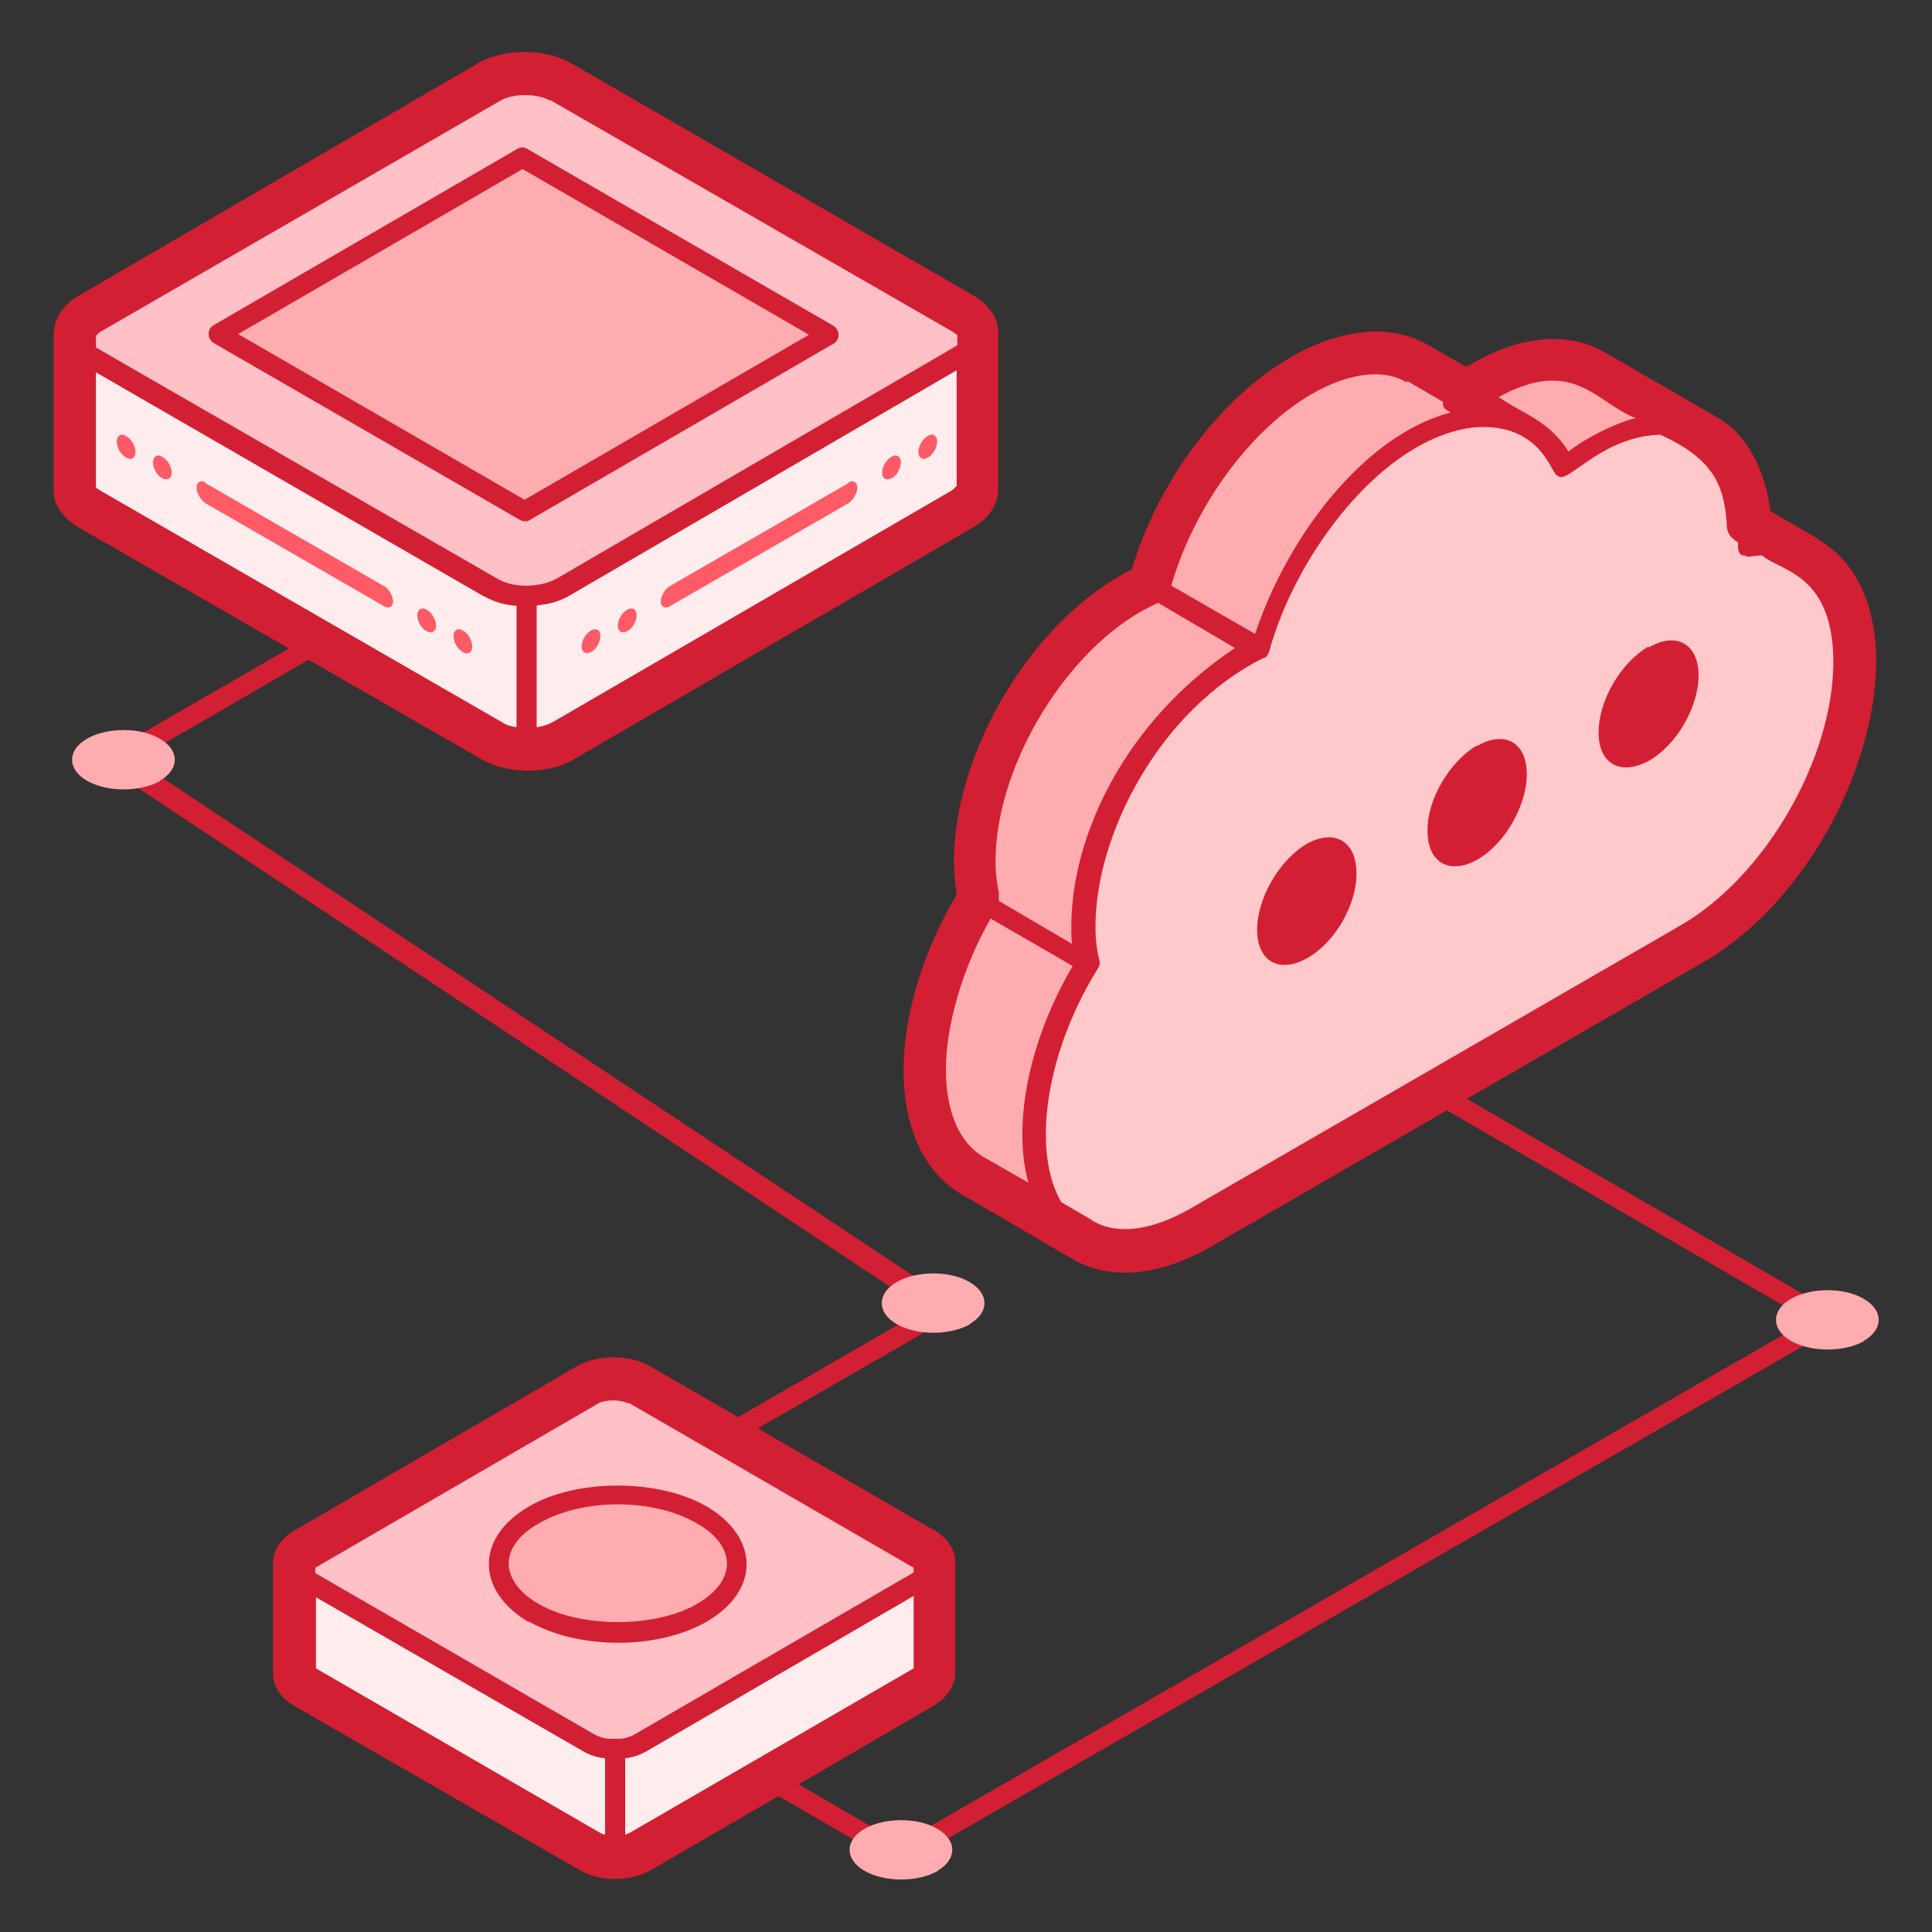 <svg viewBox="0 0 288 288" xmlns="http://www.w3.org/2000/svg"><rect x="0" y="0" width="288" height="288" fill="#333333" stroke="none"/><path d="m113.9 266.5 20.2 11.7 141.4-81.4-57.7-33.5-3 1.7 54.8 31.8-135.4 78-17.2-10-2.9 1.7z" fill="#d31f33"/><path d="m14.3 113.3 123.5 81.9-28.2 16.3 2.9 1.7 31.2-18-123.5-81.9 28.3-16.4-2.9-1.7z" fill="#d31f33"/><path d="m145.8 49.9v22.8c-.1 1.1-.9 2.2-2.3 3.1l-59.6 34.6c-2.9 1.7-7.7 1.7-10.6 0l-60-34.6c-1.5-.9-2.2-2-2.2-3.1v-22.8c0 1.1.8 2.2 2.3 3.1l60 34.7c3 1.7 7.7 1.7 10.6 0l59.6-34.7c1.5-.8 2.2-1.9 2.2-3z" fill="#ffedee"/><path d="m143.2 46.8c2.9 1.7 2.9 4.4 0 6.1l-59.6 34.6c-2.9 1.7-7.7 1.7-10.6 0l-60.1-34.5c-3-1.7-2.9-4.4 0-6.1l59.6-34.7c2.9-1.7 7.7-1.7 10.6 0l60 34.7z" fill="#ffc0c6"/><path d="m32.5 49.9 45.3-26.3 45.7 26.4-45.3 26.3z" fill="#ffacb0"/><g fill="#ff5b67"><path d="m30.6 71.9c-.7-.4-1.3 0-1.3.8s.6 1.8 1.3 2.3l26.7 15.4c.7.4 1.3 0 1.3-.7 0-.8-.6-1.9-1.3-2.3l-26.7-15.4zm-11.8-6.9c-.8-.5-1.4 0-1.4.8 0 .9.6 2 1.4 2.4.8.5 1.4 0 1.4-.8 0-.9-.6-2-1.4-2.4zm5.4 3.1c-.8-.5-1.4 0-1.4.8 0 .9.6 2 1.4 2.4s1.4 0 1.4-.8c0-.9-.6-2-1.4-2.4z"/><path d="m126.5 71.9c.7-.4 1.3 0 1.3.8s-.6 1.8-1.3 2.3l-26.7 15.4c-.7.4-1.3 0-1.3-.7 0-.8.6-1.9 1.3-2.3l26.7-15.4zm11.8-6.9c.8-.5 1.4 0 1.4.8 0 .9-.6 2-1.4 2.4-.8.5-1.4 0-1.4-.8 0-.9.6-2 1.4-2.4zm-5.4 3.1c.8-.5 1.4 0 1.4.8 0 .9-.6 2-1.4 2.4s-1.4 0-1.4-.8c0-.9.6-2 1.4-2.4z"/><path d="m63.6 90.9c-.8-.5-1.4 0-1.4.8 0 .9.6 2 1.4 2.4s1.4 0 1.4-.8c0-.9-.6-2-1.4-2.4zm5.4 3.1c-.8-.5-1.4 0-1.4.8 0 .9.6 2 1.4 2.4.8.5 1.4 0 1.4-.8 0-.9-.6-2-1.4-2.4z"/><path d="m93.5 90.9c.8-.5 1.4 0 1.4.8 0 .9-.6 2-1.4 2.4s-1.4 0-1.4-.8c0-.9.6-2 1.4-2.4zm-5.4 3.1c.8-.5 1.4 0 1.4.8 0 .9-.6 2-1.4 2.4s-1.4 0-1.4-.8c0-.9.6-2 1.4-2.4z"/></g><path d="m139.4 233.1v16.2c0 .8-.6 1.6-1.6 2.2l-42.2 24.5c-2.1 1.2-5.4 1.2-7.5 0l-42.6-24.6c-1-.6-1.6-1.4-1.5-2.2v-16.2c0 .8.6 1.6 1.6 2.2l42.5 24.6c2.1 1.2 5.4 1.2 7.5 0l42.3-24.6c1-.6 1.5-1.4 1.5-2.2z" fill="#ffedee"/><path d="m137.5 231c2.1 1.2 2.1 3.1 0 4.4l-42.2 24.6c-2.1 1.2-5.4 1.2-7.5 0l-42.5-24.6c-2.1-1.2-2.1-3.1 0-4.3l42.2-24.6c2.1-1.2 5.4-1.2 7.5 0l42.5 24.6z" fill="#ffc0c6"/><path d="m269.4 83.1-16.6-9.6c-2.4-1.4-5.3-1.9-8.6-1.5l16.6 9.6c3.2-.4 6.1 0 8.6 1.5z" fill="#8f85ad"/><path d="m254.2 64.8-16.6-9.6c-4.2-2.5-10.1-2.1-16.5 1.6-1.6.9-3.1 2-4.6 3.2l16.6 9.6c1.4-1.2 2.9-2.3 4.6-3.2 6.4-3.7 12.2-4 16.5-1.6zm-109.9 110.4 16.6 9.6c-4.4-2.5-7-8-7.1-15.7 0-8.3 3.1-17.6 8.1-25.6l-16.6-9.6c-5 8-8.1 17.4-8.1 25.6 0 7.7 2.7 13.2 7.1 15.7z" fill="#ffacb0"/><path d="m171.3 87 16.6 9.7c3.3-12.5 12.2-25.1 22.7-31.2 6.8-3.9 13-4.3 17.4-1.7l-16.6-9.7c-4.4-2.5-10.5-2.2-17.3 1.7-10.5 6.1-19.3 18.7-22.7 31.2zm16 9.7-16.6-9.6c-1 .5-1.9.9-2.9 1.4-12.9 7.4-23.2 25.4-23.1 40 0 2 .2 3.8.6 5.4l16.6 9.6c-.4-1.6-.6-3.5-.6-5.4 0-14.6 10.2-32.5 23.1-40 1-.6 1.9-1 2.9-1.4z" fill="#ffacb0"/><path d="m210.6 65.5c-10.5 6.1-19.3 18.7-22.7 31.2-1 .5-1.9.9-2.9 1.4-12.9 7.4-23.2 25.4-23.1 40 0 2 .2 3.8.6 5.4-5 8-8.1 17.4-8.1 25.6 0 15.6 10.9 21.8 24.4 13.9l73.4-42.4c13.4-7.7 24.3-26.5 24.3-42 0-11.9-6.6-18.3-15.7-17.1 0-.6 0-1.3 0-1.9 0-14.7-10.5-20.5-23.2-13.2-1.6.9-3.1 2-4.6 3.2-3.7-7.9-12.3-10-22.5-4.1z" fill="#ffc8cb"/><path d="m104.6 225.9c6.9 4 7 10.5 0 14.5-6.9 4-18.2 4-25.1 0-7-4-7-10.6 0-14.6 6.9-4 18.2-4 25.1 0z" fill="#ffacb0"/><path d="m144.6 197.4c-3 1.7-7.9 1.7-10.9 0s-3-4.6 0-6.3 7.9-1.7 10.8 0c3 1.7 3 4.6 0 6.3zm133.3 2.5c-3 1.7-7.9 1.7-10.9 0s-3-4.6 0-6.3 7.9-1.7 10.8 0c3 1.7 3 4.6 0 6.3zm-138.1 79c-3 1.7-7.9 1.7-10.9 0s-3-4.6 0-6.3 7.9-1.7 10.8 0c3 1.7 3 4.6 0 6.3zm-115.9-162.5c-3 1.7-7.9 1.7-10.9 0s-3-4.6 0-6.3 7.9-1.7 10.8 0c3 1.7 3 4.6 0 6.3z" fill="#ffacb0"/><path d="m31.1 49.8c0 .6.3 1 .7 1.3l45.7 26.4c.2.1.5.2.7.2s.6 0 .8-.2l45.3-26.3c.5-.3.7-.8.7-1.3s-.3-1-.7-1.3l-45.7-26.4c-.5-.3-1-.3-1.5 0l-45.3 26.3c-.5.3-.7.8-.7 1.3zm46.8-24.6 42.7 24.7-42.4 24.6-42.7-24.7z" fill="#d31f33"/><path d="m85.5 113.2 59.6-34.6c3.3-1.9 3.7-4.5 3.7-5.8v-22.8c.2-2.3-1.2-4.4-3.6-5.9l-60.1-34.7c-3.8-2.2-10-2.2-13.8 0l-59.6 34.7c-2.4 1.4-3.7 3.5-3.7 5.8v22.8c-.2 2.3 1.2 4.4 3.7 5.9l60.1 34.6c3.8 2.2 9.9 2.3 13.8 0zm-3.5-98.3 60.1 34.6c.3.2.5.4.6.4v1.6s-.1 0-.2.1l-59.6 34.7c-2.5 1.3-6.3 1.4-8.7 0l-59.9-34.5v-1.7s.2-.3.6-.6l59.7-34.5c1.9-1.1 5.5-1.1 7.4 0zm-2 93.5s0 0 0 0v-18.1s0 0 0 0c.2-.2 2.1 0 4.7-1.4l57.9-33.7v17.3c-.1 0-.3.3-.7.6l-59.6 34.6c-.6.3-1.4.6-2.3.7zm-7.8-19.5c1.4.8 3 1.3 4.8 1.4v18.1c-.8-.1-1.5-.3-2.1-.7l-60-34.6c-.3-.2-.6-.4-.6-.4v-17.2s58 33.5 58 33.5zm67.2 139.3-42.6-24.6c-3-1.7-7.7-1.7-10.7 0l-42.3 24.6c-1.9 1.1-3.1 2.9-3.1 4.9v16.1c-.1 1.9 1 3.8 3 5l42.6 24.5c1.5.9 3.4 1.4 5.4 1.4s3.9-.5 5.3-1.3l42.3-24.6c1.9-1.2 3.1-3 3.1-4.9v-16.1c.1-2-1-3.8-3-5zm-45.7-19.1 42.5 24.6v.7l-41.7 24.2c-.6.3-1.4.6-2.2.6-.5 0-.9 0-1.4 0-.8 0-1.6-.3-2.2-.6l-41.7-24.1v-.8l42.2-24.5c1.1-.6 3.3-.6 4.4 0zm-46.6 29 39.9 23c.9.5 2 .9 3.2 1v11.4c-.2 0-.5-.2-.6-.2l-42.5-24.6zm46.1 35.5s0 0 0 0v-11.5c1.1-.1 2.2-.5 3.1-1l39.9-23.2v10.8s-42.3 24.5-42.3 24.5c-.2.1-.5.2-.7.3zm177.8-193.3-7.1-4.1c-.9-7.5-4.6-12.3-8-14 0 0-.2-.1-.3-.2l-16.4-9.5c-5.4-3.1-12.5-2.5-19.6 1.6-.3.2-.7.4-1 .6l-5.6-3.2c-5.5-3.3-13-2.6-20.5 1.7-10.6 6.1-19.8 18.4-23.8 31.7-14.6 7.3-26.5 26.9-26.5 43.6 0 1.7.2 3.3.4 4.9-5.1 8.5-7.9 18-7.9 26.2 0 8.6 3.1 15.2 8.6 18.4l16.1 9.4s.2 0 .2.1c6.3 3.9 14.2 2.2 20.8-1.6l73.4-42.4c23.3-13.4 35.1-52.7 17.2-63.1zm-10.9 2.5c.4.4 1.2 0 2.6 0 2.7 2.4 10.5 2.6 10.6 15.8 0 14.4-10.1 32-22.7 39.3l-73.4 42.4c-5.5 3.1-10.6 3.8-14.1 1.8-.1 0-.2-.1-.3-.2l-4.6-2.7c-1.5-2.6-2.3-6-2.3-10.1 0-7.7 2.8-16.8 7.8-24.8.2-.3.3-.7.2-1.1-.4-1.5-.6-3.2-.6-5.1 0-13.8 9.6-32.3 25-40h.1c.3-.1.5-.3.6-.6.1-.1.2-.3.2-.4 3.9-14.4 16.9-31.9 30.6-33.4 9.5-.7 11.3 6.3 12.2 7.1.2.1.4.3.6.3 1.7.3 6.7-6.1 14.9-6.3 7.7 3.5 9.5 7.3 9.9 13.2v.3c.1 1.8 1.3 2.2 1.7 2.6 0 .4-.2 1.6.7 1.9zm-50.3-26 5.3 3.1v.2c0 1 .7 1 1.1 1.4-13.1 3.5-24.4 18.8-29.1 33l-12.5-7.2c3.4-11.8 11.8-23.3 21-28.6 5.4-3.1 10.6-3.8 14.1-1.7zm33.8 5.6c-.5.1-.6.1-2.2.7t0 0c-2.7 1.1-5.2 2.4-7.6 4.2-2.9-4.6-6.6-5.5-10.4-8.1 11.2-6.2 14.7 1 20.4 3.1zm-70.9 27.5 11.4 6.7c-16.5 11-24.4 28.1-24.4 41.5 0 .9 0 1.8.1 2.6l-10.9-6.4c0-.4 0-.8 0-1.2-.3-1.4-.5-3-.5-4.7 0-13.6 9.7-30.3 21.6-37.2 2.4-1.3 2-1 2.6-1.3zm-24.9 47.1 12.1 7c-4.8 8.2-7.5 17.2-7.5 25.1 0 2.6.3 5.1.9 7.2l-6.8-3.9c-3.5-2.1-5.5-6.7-5.5-13s2.4-15.1 6.7-22.5z" fill="#d31f33"/><path d="m78.8 241.7c7.6 4.3 19.4 4.2 26.6 0 7.9-4.6 7.8-12.5 0-17.1-7.2-4.2-19.5-4.2-26.6 0-7.9 4.6-7.9 12.5 0 17.2zm25.1-14.6c5.7 3.2 6.2 8.4 0 12s-17.4 3.6-23.6 0c-5.6-3.2-6.3-8.4 0-12 6.5-3.8 17.1-3.8 23.6 0zm90.9-101.3c-4.1 2.4-7.4 8.1-7.4 12.8s3.3 6.6 7.5 4.2c4.1-2.3 7.4-8 7.3-12.7 0-4.7-3.3-6.6-7.4-4.3zm25.4-14.7c-4.1 2.4-7.5 8.1-7.4 12.8 0 4.7 3.3 6.6 7.5 4.2 4-2.3 7.3-8 7.3-12.7s-3.3-6.6-7.4-4.2zm25.5-14.7c-4.1 2.4-7.4 8-7.4 12.8 0 4.7 3.3 6.5 7.5 4.2 4.1-2.3 7.4-8 7.4-12.7s-3.3-6.6-7.4-4.2z" fill="#d31f33"/></svg>